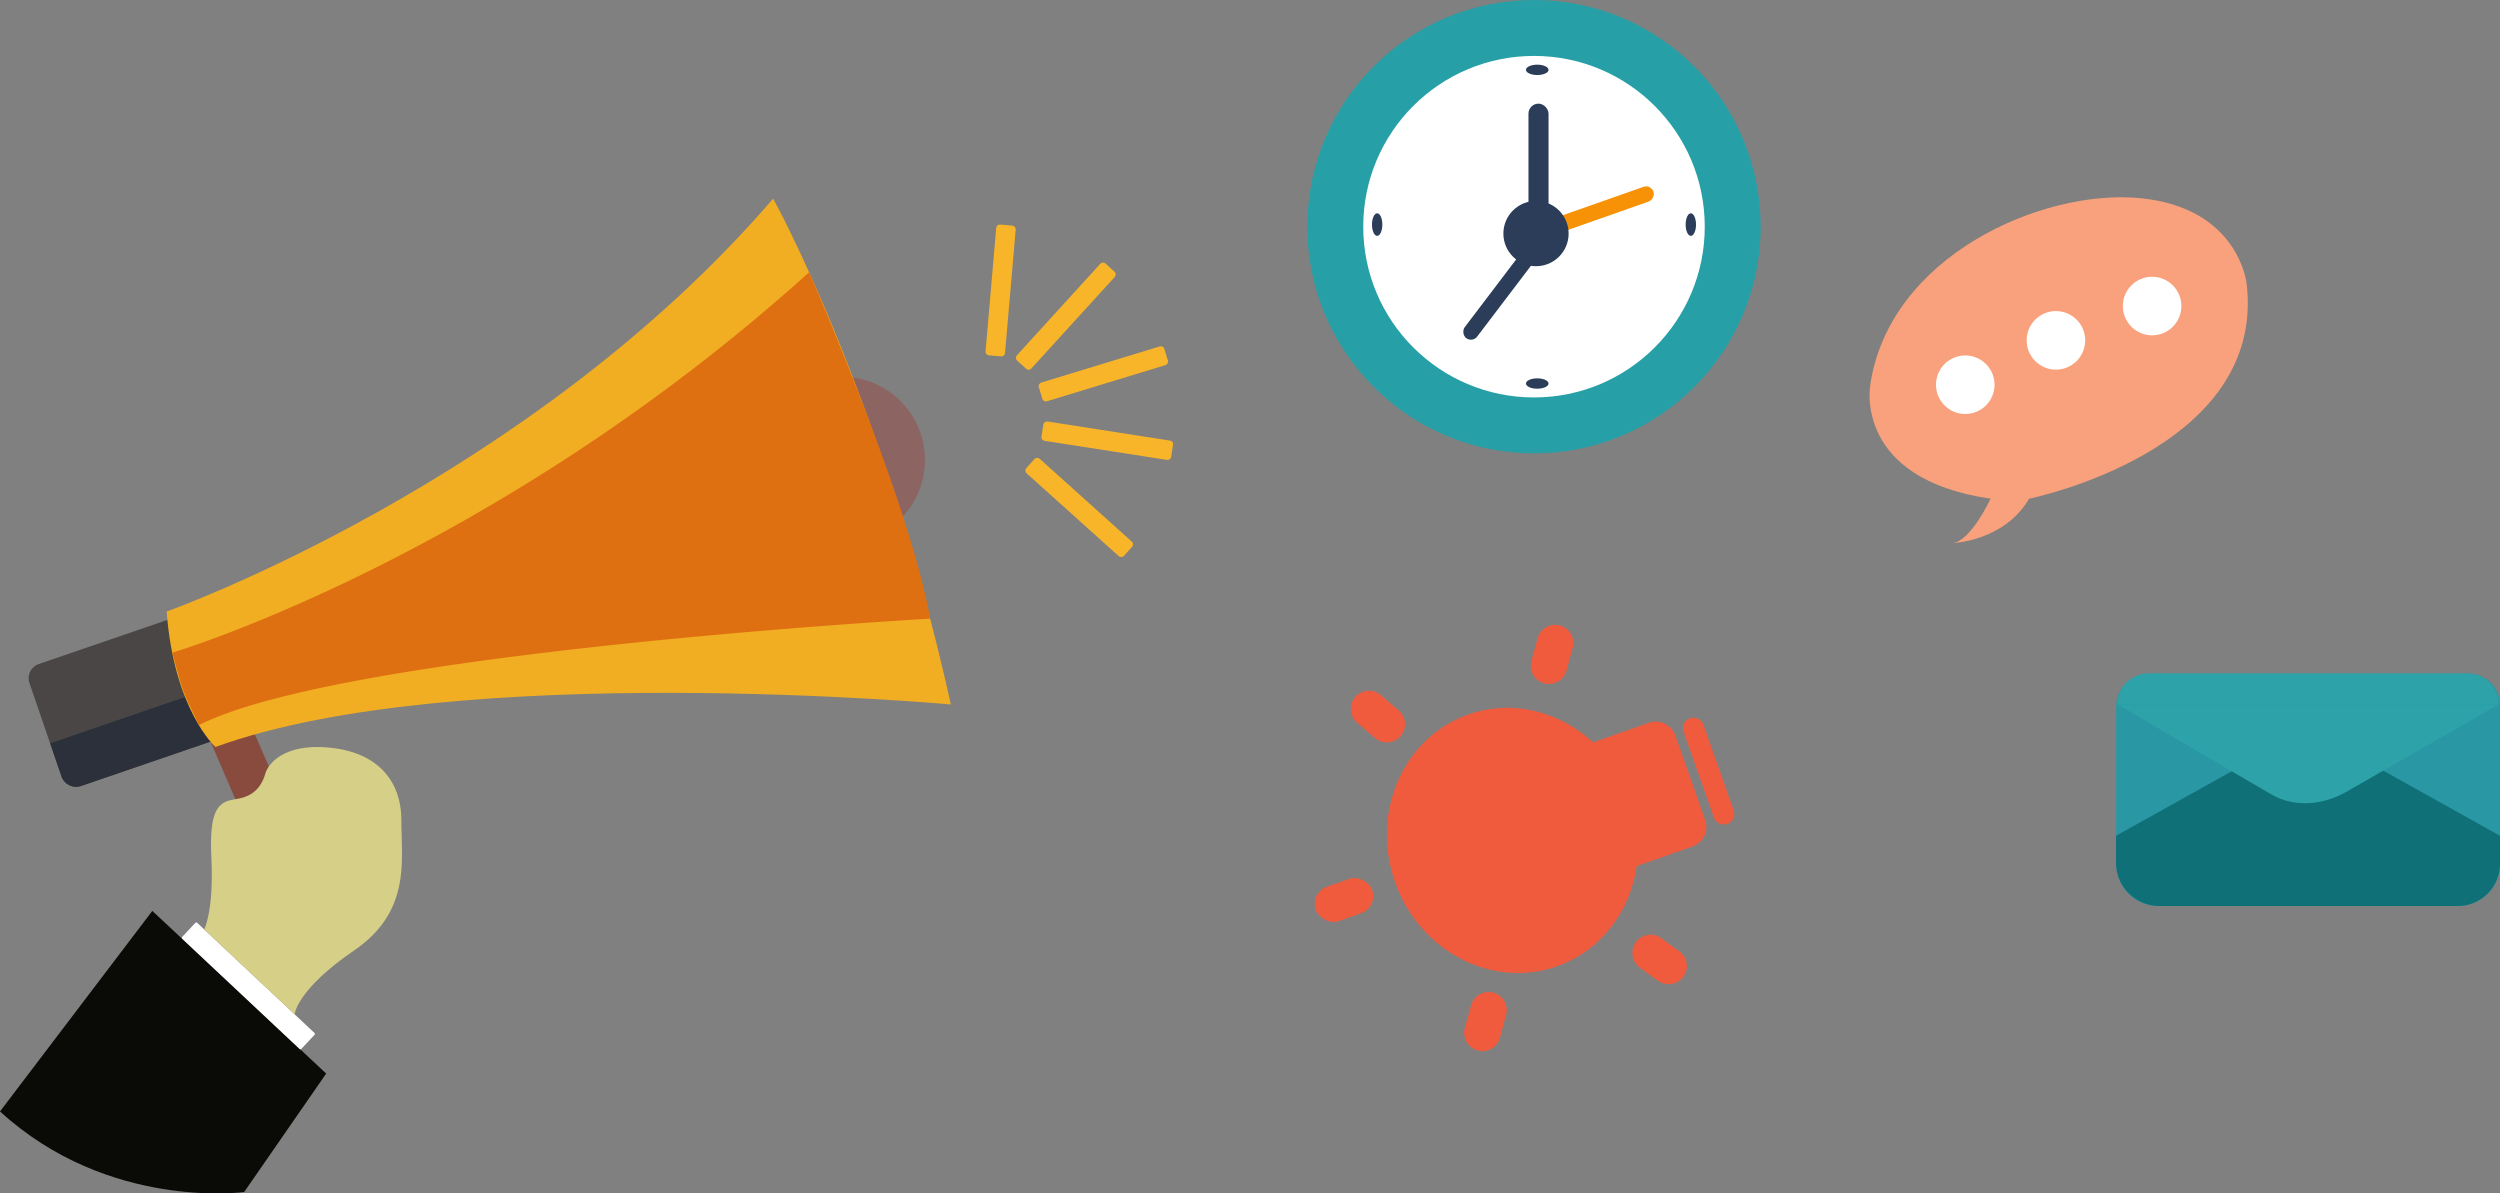 <svg id="图层_1" data-name="图层 1" xmlns="http://www.w3.org/2000/svg" viewBox="0 0 1022.23 487.96"><rect x="0" y="0" width="1022.23" height="487.96" fill="#808080" stroke="none"/><title>通知公告</title><g id="_编组_" data-name="&lt;编组&gt;"><path id="_路径_" data-name="&lt;路径&gt;" d="M1.77,458,64.05,376l71.09,66.51-33.53,48.43S46.14,498.61,1.77,458Z" transform="translate(-1.77 -3.54)" fill="#0a0b06"/></g><g id="_编组_2" data-name="&lt;编组&gt;"><rect id="_矩形_" data-name="&lt;矩形&gt;" x="69.89" y="402.19" width="66.86" height="8.94" rx="0.5" ry="0.5" transform="translate(304.61 35.94) rotate(43.2)" fill="#fff"/></g><g id="_编组_3" data-name="&lt;编组&gt;"><rect id="_路径_2" data-name="&lt;路径&gt;" x="92.23" y="298.9" width="17.86" height="32.37" transform="translate(-118.28 62.29) rotate(-23.33)" fill="#8a4b3f"/></g><g id="_编组_4" data-name="&lt;编组&gt;"><path id="_路径_3" data-name="&lt;路径&gt;" d="M85.27,383.57s4-7.6,2.92-29.39,3.91-22.91,10.62-24,10.06-5,11.74-11.18c0,0,3.91-11.36,24.59-9.87s30.74,13.41,30.74,29.81,4.1,37.26-19.38,53.28-24.28,26.09-24.28,26.09Z" transform="translate(-1.77 -3.54)" fill="#d6cf87"/></g><g id="_编组_5" data-name="&lt;编组&gt;"><rect id="_路径_4" data-name="&lt;路径&gt;" x="18.44" y="263.96" width="71.81" height="52.78" rx="6.08" ry="6.08" transform="translate(-93.02 29.8) rotate(-18.93)" fill="#4a4645"/></g><g id="_编组_6" data-name="&lt;编组&gt;"><path id="_路径_5" data-name="&lt;路径&gt;" d="M96.87,303.66l-62,21.27A6.25,6.25,0,0,1,26.92,321l-4.64-13.53,67.93-23.3Z" transform="translate(-1.77 -3.54)" fill="#2c303b"/></g><g id="_编组_7" data-name="&lt;编组&gt;"><circle id="_路径_6" data-name="&lt;路径&gt;" cx="344.2" cy="188.07" r="34.02" fill="#8c6563"/></g><g id="_编组_8" data-name="&lt;编组&gt;"><path id="_路径_7" data-name="&lt;路径&gt;" d="M69.92,253.58S217.86,201,317.91,84.75c0,0,44.71,80.53,72.66,206.84,0,0-202.19-18.44-300.69,17.38C89.87,309,72.89,293.82,69.92,253.58Z" transform="translate(-1.77 -3.54)" fill="#f1ae22"/></g><g id="_编组_9" data-name="&lt;编组&gt;"><path id="_路径_8" data-name="&lt;路径&gt;" d="M72.2,270.42s131-38.85,260.41-155.56c0,0,41,93.53,49.49,141.65,0,0-239.78,13.46-299,43.53l-4-8.42A72.3,72.3,0,0,1,74.83,280Z" transform="translate(-1.77 -3.54)" fill="#df7012"/></g><g id="_编组_10" data-name="&lt;编组&gt;"><rect id="_矩形_2" data-name="&lt;矩形&gt;" x="406.93" y="95.46" width="7.99" height="53.67" rx="1.46" ry="1.46" transform="translate(10.28 -38.45) rotate(4.94)" fill="#f8b529"/></g><g id="_编组_11" data-name="&lt;编组&gt;"><rect id="_矩形_3" data-name="&lt;矩形&gt;" x="433.6" y="105.96" width="7.99" height="53.67" rx="1.46" ry="1.46" transform="translate(201.86 -263.66) rotate(42.35)" fill="#f8b529"/></g><g id="_编组_12" data-name="&lt;编组&gt;"><rect id="_矩形_4" data-name="&lt;矩形&gt;" x="448.91" y="129.56" width="7.99" height="53.67" rx="1.46" ry="1.46" transform="translate(468.63 -325.97) rotate(73.04)" fill="#f8b529"/></g><g id="_编组_13" data-name="&lt;编组&gt;"><rect id="_矩形_5" data-name="&lt;矩形&gt;" x="450.5" y="156.9" width="7.99" height="53.67" rx="1.46" ry="1.46" transform="translate(704.29 -240.57) rotate(98.86)" fill="#f8b529"/></g><g id="_编组_14" data-name="&lt;编组&gt;"><rect id="_矩形_6" data-name="&lt;矩形&gt;" x="439.06" y="184.21" width="7.99" height="53.67" rx="1.46" ry="1.46" transform="translate(894.41 19.06) rotate(131.95)" fill="#f8b529"/></g><circle cx="627.24" cy="92.69" r="92.69" fill="#26a0a6"/><circle cx="627.24" cy="92.69" r="69.82" fill="#fff"/><rect x="624.98" y="42.38" width="8.21" height="44.69" rx="4.1" ry="4.1" fill="#2c3d5a"/><rect x="653.32" y="66.74" width="6.38" height="45.32" rx="3.19" ry="3.19" transform="translate(521.19 -563.11) rotate(70.62)" fill="#f79206"/><circle cx="628.06" cy="95.51" r="13.34" fill="#2c3d5a"/><rect x="611.79" y="101.1" width="6.38" height="45.32" rx="3.19" ry="3.19" transform="translate(198.28 -350.26) rotate(37.21)" fill="#2c3d5a"/><ellipse cx="628.57" cy="28.56" rx="4.62" ry="2.12" fill="#2c3d5a"/><ellipse cx="628.57" cy="156.82" rx="4.62" ry="2.12" fill="#2c3d5a"/><ellipse cx="563.11" cy="91.83" rx="2.12" ry="4.62" fill="#2c3d5a"/><ellipse cx="691.37" cy="91.83" rx="2.12" ry="4.62" fill="#2c3d5a"/><path d="M815.72,207.45s-8.21,17.63-15.73,18.19c0,0,21.21-.68,31.47-18.19,0,0,97.14-19.56,88.93-88,0,0-3.19-31-43.55-34.89S774,108.53,766.47,161.2C766.47,161.2,759.63,199.31,815.72,207.45Z" transform="translate(-1.77 -3.54)" fill="#f8a17c"/><circle cx="803.58" cy="157.31" r="11.97" fill="#fff"/><circle cx="840.65" cy="139.17" r="11.97" fill="#fff"/><circle cx="879.98" cy="125.14" r="11.97" fill="#fff"/><path d="M878.79,275.39h130.57a12.87,12.87,0,0,1,12.87,12.87v65a17.17,17.17,0,0,1-17.17,17.17H882.43a17.15,17.15,0,0,1-17.15-17.15V288.9A13.52,13.52,0,0,1,878.79,275.39Z" fill="#2997a4"/><path d="M1024,345.28,945.52,301.5,867,345.28v11A17.75,17.75,0,0,0,884.79,374H1006.7a17.3,17.3,0,0,0,17.3-17.3Z" transform="translate(-1.77 -3.54)" fill="#107078"/><path d="M1023.39,291.63,961,327.4a34.23,34.23,0,0,1-10.09,3.84,29.85,29.85,0,0,1-14.06-.25,25.44,25.44,0,0,1-6.4-2.66l-62.8-36.7Z" transform="translate(-1.77 -3.54)" fill="#2da3a9"/><path d="M882.91,278.93h127.77a12.7,12.7,0,0,1,12.7,12.7H867.64a12.7,12.7,0,0,1,12.7-12.7Z" transform="translate(-1.77 -3.54)" fill="#2da3a9"/><path d="M572.2,364.2c10,28.41,39.7,43.82,66.24,34.44,17.95-6.35,29.84-22.43,32.57-40.95l22.76-8A8.52,8.52,0,0,0,699,338.76l-12.19-34.48a8.52,8.52,0,0,0-10.88-5.19l-22.76,8c-13.77-12.69-33.13-17.72-51.07-11.37C575.52,305.16,562.15,335.79,572.2,364.2Z" transform="translate(-1.77 -3.54)" fill="#f05b3e"/><path d="M690.17,302.75l12.4,35.06a4.3,4.3,0,0,0,8.11-2.87l-12.4-35.06a4.3,4.3,0,0,0-8.11,2.87Z" transform="translate(-1.77 -3.54)" fill="#f05b3e"/><rect x="539.07" y="364.15" width="24.48" height="14.88" rx="7.44" ry="7.44" transform="translate(-94.11 201.53) rotate(-19.48)" fill="#f05b3e"/><path d="M573.68,294l-7.3-6.24a7.44,7.44,0,1,0-9.67,11.31l7.3,6.24A7.44,7.44,0,1,0,573.68,294Z" transform="translate(-1.77 -3.54)" fill="#f05b3e"/><path d="M615.14,427.63l2.53-9.27a7.44,7.44,0,0,0-14.35-3.91l-2.53,9.27a7.44,7.44,0,1,0,14.35,3.91Z" transform="translate(-1.77 -3.54)" fill="#f05b3e"/><path d="M672.13,399.1l7.79,5.62a7.44,7.44,0,0,0,8.7-12.06L680.83,387a7.44,7.44,0,0,0-8.7,12.06Z" transform="translate(-1.77 -3.54)" fill="#f05b3e"/><path d="M630.43,264.77,627.9,274a7.44,7.44,0,0,0,14.35,3.92l2.53-9.27a7.44,7.44,0,1,0-14.35-3.91Z" transform="translate(-1.77 -3.54)" fill="#f05b3e"/></svg>